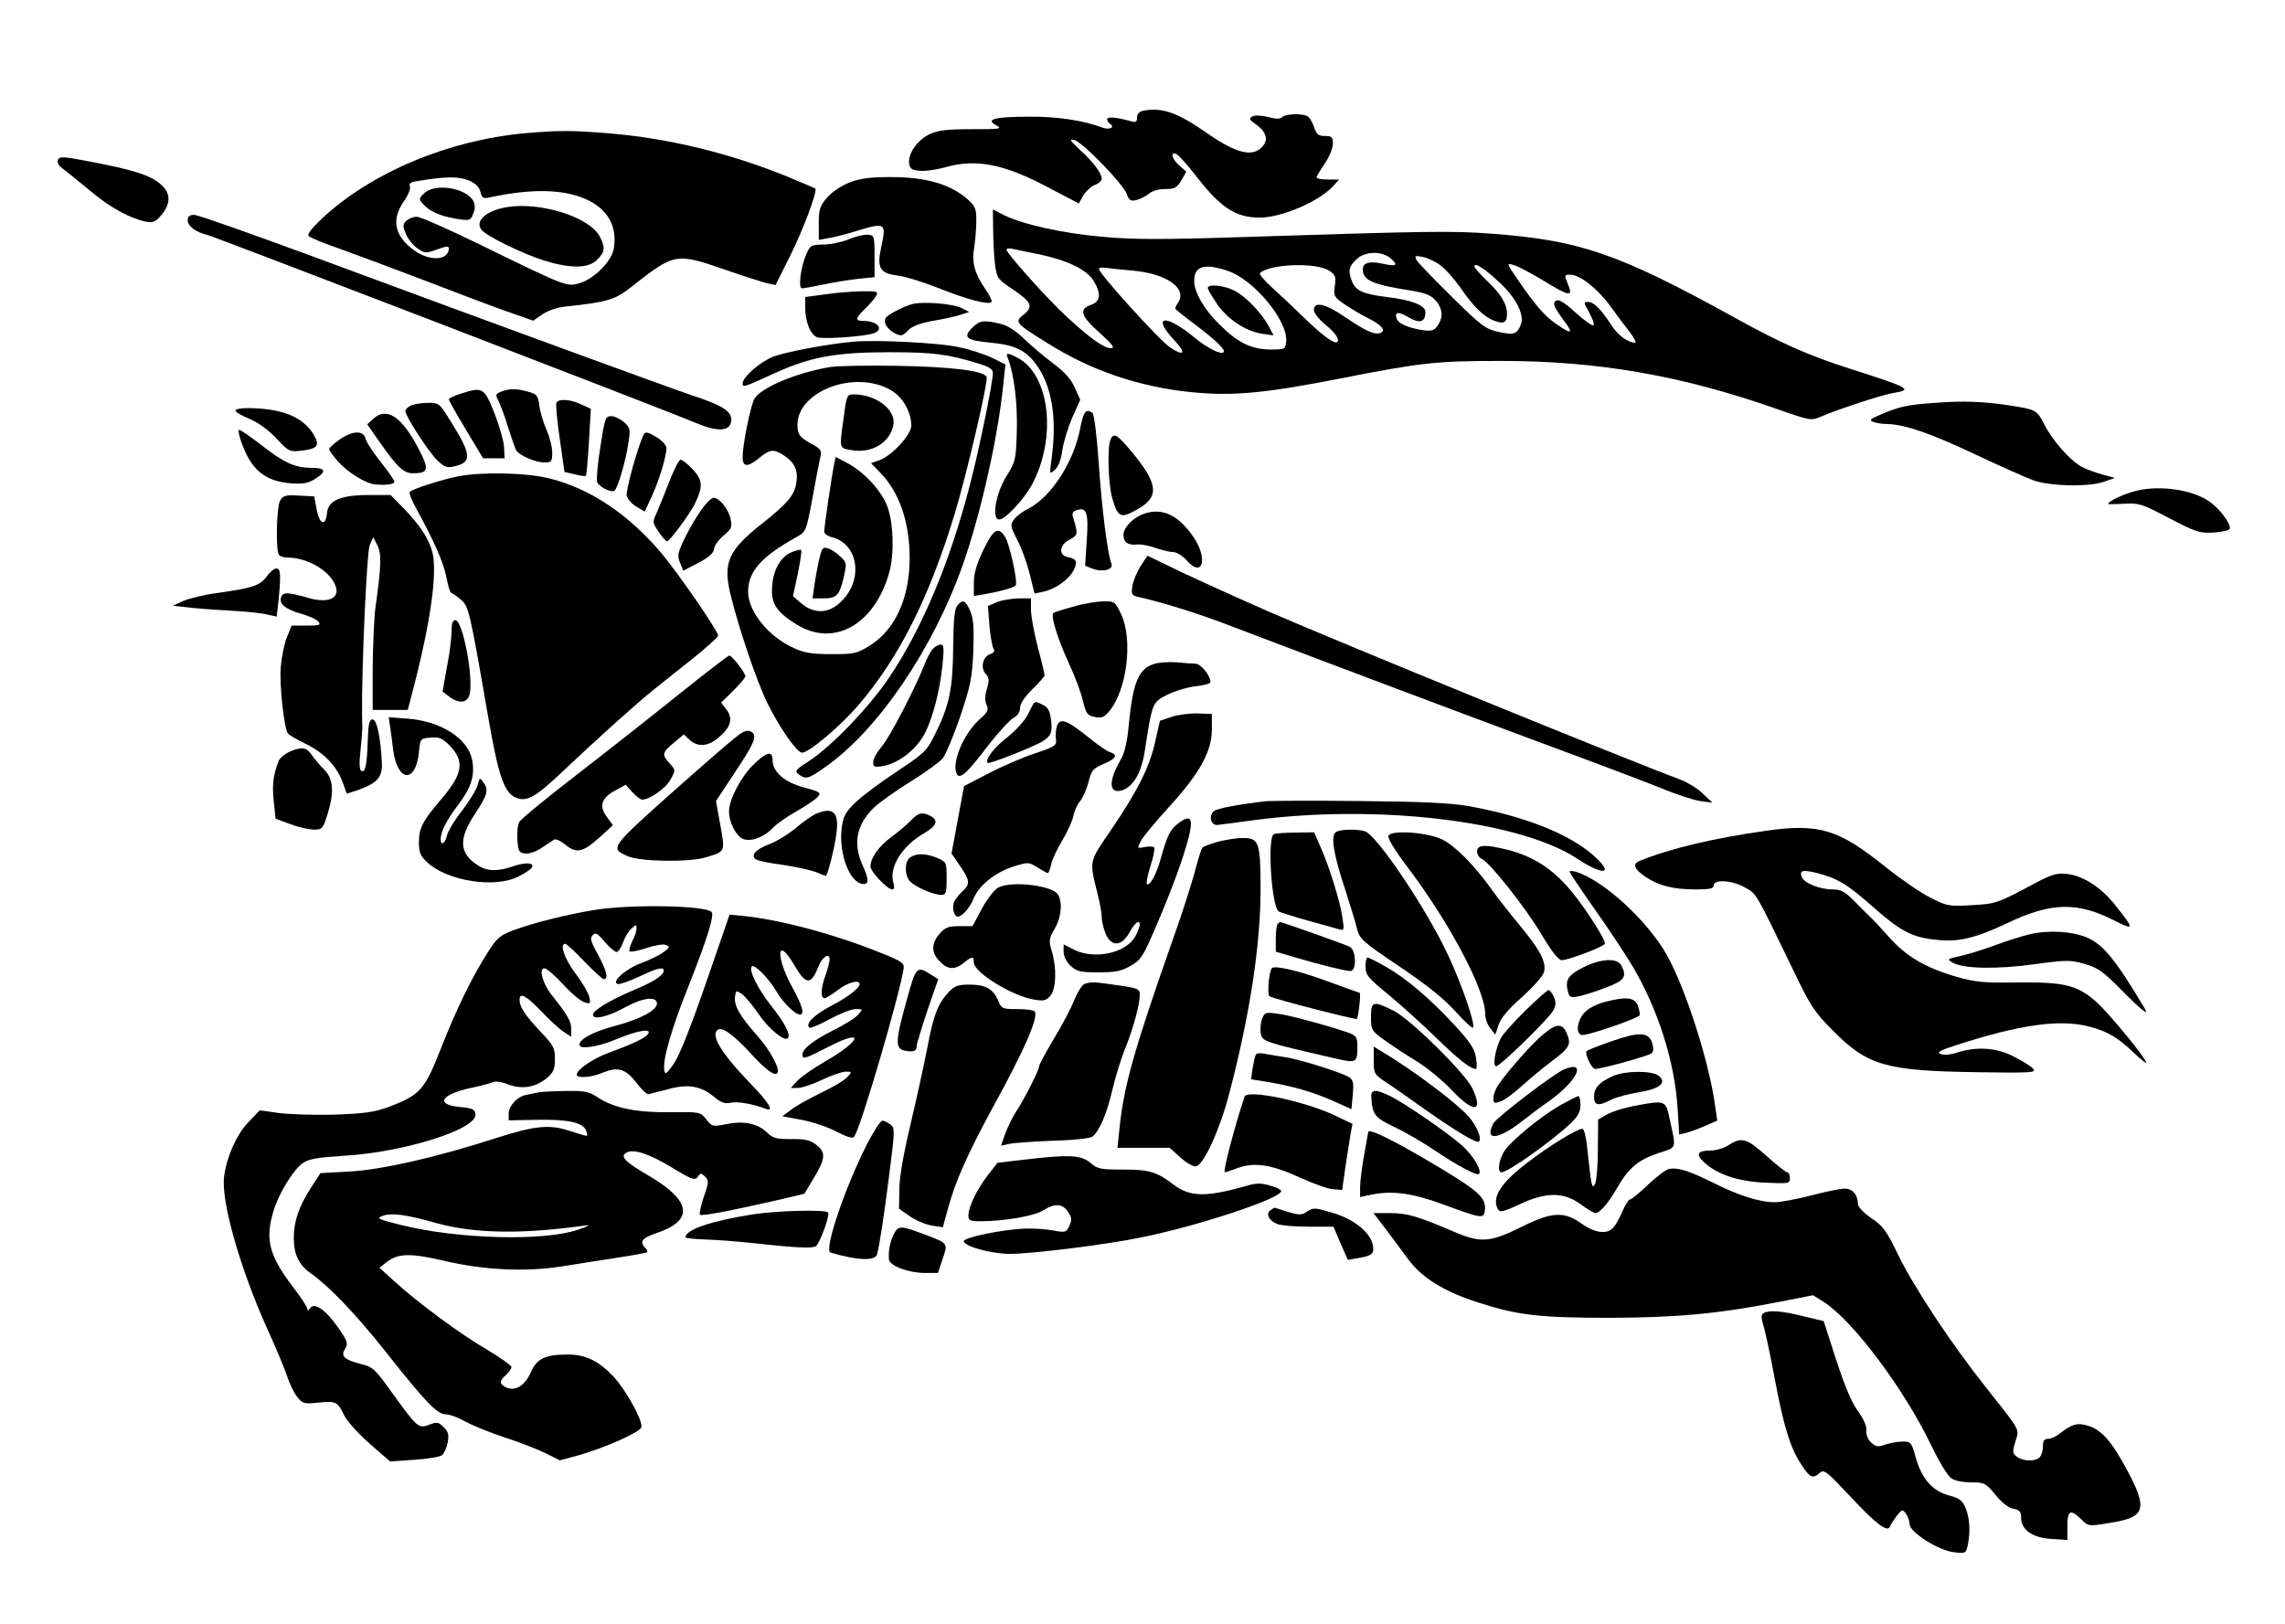<?xml version="1.0" standalone="no"?>
<!DOCTYPE svg PUBLIC "-//W3C//DTD SVG 20010904//EN"
 "http://www.w3.org/TR/2001/REC-SVG-20010904/DTD/svg10.dtd">
<svg version="1.0" xmlns="http://www.w3.org/2000/svg"
 width="840pt" height="597pt" viewBox="0 0 840 597"
 preserveAspectRatio="xMidYMid meet">
<g transform="translate(0,597) scale(0.1,-0.1)"
fill="#000000" stroke="none">
<path d="M4203 5563 c-15 -3 -23 -12 -23 -25 0 -16 -4 -19 -22 -14 -52 15 -88
18 -88 8 0 -6 5 -14 10 -17 21 -13 -1 -24 -28 -14 -69 26 -164 41 -270 40
-126 0 -162 -10 -119 -32 23 -13 14 -14 -91 -14 -95 0 -124 -4 -156 -19 -44
-22 -78 -70 -74 -106 3 -21 9 -25 40 -28 20 -2 60 4 89 12 115 34 219 14 384
-74 l111 -58 16 29 c10 16 29 34 43 39 14 5 25 15 25 22 0 21 -31 63 -80 107
-38 36 -41 41 -20 36 30 -8 177 -159 192 -198 9 -24 14 -28 37 -22 14 4 34 14
45 23 11 10 35 17 59 17 35 0 43 4 60 32 l18 32 -25 22 c-28 24 -35 52 -12 43
8 -3 42 -41 76 -85 88 -113 143 -149 231 -149 79 0 216 58 268 114 l24 26 -41
0 c-23 0 -42 3 -42 8 0 4 14 27 30 51 17 24 30 57 30 73 0 24 -4 28 -29 28
-25 0 -31 6 -41 34 -6 19 -18 37 -26 40 -25 10 -79 7 -91 -5 -7 -7 -22 -7 -52
1 -25 6 -48 7 -57 2 -14 -8 -12 -12 14 -30 39 -28 46 -58 20 -84 -36 -36 -95
-21 -200 52 -110 77 -166 96 -235 83z"/>
<path d="M1928 5480 c-281 -26 -563 -144 -745 -314 -38 -36 -55 -58 -48 -64 6
-6 57 -27 115 -47 58 -21 193 -71 300 -112 107 -41 243 -93 302 -114 l108 -38
35 24 c23 15 57 26 93 29 142 15 172 24 229 68 162 128 167 129 344 68 68 -24
139 -46 157 -51 l33 -7 53 106 c49 98 102 240 93 249 -3 2 -48 21 -101 43
-213 87 -440 142 -660 160 -141 11 -179 11 -308 0z m-203 -174 c23 -10 37 -24
41 -41 6 -23 11 -26 33 -21 153 33 268 31 352 -5 83 -36 120 -101 105 -185 -9
-46 -72 -109 -125 -125 -48 -14 -48 -14 -371 144 -113 55 -215 100 -228 100
-13 0 -30 -7 -39 -15 -13 -13 -13 -19 0 -50 8 -18 27 -42 43 -52 26 -18 30
-18 71 -3 33 12 43 13 43 4 0 -45 -71 -49 -128 -7 -72 52 -84 112 -38 179 16
22 26 47 23 55 -5 11 3 17 26 20 108 18 152 18 192 2z"/>
<path d="M1559 5259 c-20 -20 -20 -21 -2 -41 23 -26 65 -44 125 -53 45 -7 48
-6 58 20 7 18 7 32 0 46 -27 49 -142 67 -181 28z"/>
<path d="M1867 5209 c-79 -12 -124 -52 -96 -85 19 -23 154 -89 233 -113 95
-29 160 -28 191 4 29 28 31 45 10 85 -36 71 -215 128 -338 109z"/>
<path d="M213 5382 c-4 -9 3 -22 19 -33 13 -10 58 -46 99 -80 73 -62 145 -101
205 -114 27 -5 35 -1 58 25 35 43 34 81 -4 113 -38 33 -99 52 -249 81 -108 21
-123 22 -128 8z"/>
<path d="M3123 5299 c-29 -11 -65 -35 -82 -55 -27 -31 -31 -42 -31 -95 l0 -61
38 7 c20 3 66 15 101 26 107 32 110 31 90 -62 -16 -74 -4 -94 60 -102 28 -3
94 -24 148 -45 104 -42 190 -65 198 -52 3 4 -7 25 -22 46 -40 58 -51 98 -42
152 4 26 8 70 8 98 1 42 -3 54 -26 76 -64 60 -159 88 -293 87 -70 0 -109 -5
-147 -20z"/>
<path d="M3651 5123 c0 -43 4 -100 7 -128 7 -47 10 -52 61 -86 73 -49 81 -65
45 -95 -36 -28 -33 -31 89 -107 159 -100 336 -160 529 -179 149 -15 268 -4
548 51 300 59 353 64 590 64 355 0 664 -54 1013 -177 119 -42 125 -43 158 -29
62 27 226 81 268 88 74 12 65 18 -154 88 -157 50 -259 95 -435 193 -421 232
-563 281 -889 305 -146 11 -238 9 -926 -13 -276 -9 -392 -9 -497 1 -147 12
-299 46 -367 80 l-41 21 1 -77z m169 -88 c104 -22 175 -56 200 -97 29 -48 26
-77 -10 -89 -45 -16 -37 -41 33 -103 48 -44 57 -56 41 -56 -26 0 -78 37 -163
116 -69 63 -221 233 -221 246 0 5 10 6 23 3 12 -3 56 -12 97 -20z m1291 -14
c31 -25 23 -32 -26 -21 -49 11 -75 5 -75 -20 0 -41 35 -56 175 -78 55 -9 75
-17 93 -37 26 -30 28 -62 7 -92 -12 -18 -22 -21 -53 -17 -53 8 -90 23 -97 41
-10 27 5 29 44 6 41 -24 61 -17 61 20 0 24 -49 44 -142 55 -88 11 -115 24
-128 58 -15 38 -12 53 15 79 30 31 92 34 126 6z m186 -28 c18 -13 50 -50 72
-81 47 -69 86 -107 124 -121 35 -14 47 -7 47 25 0 36 -22 73 -74 122 -25 24
-46 48 -46 53 0 16 40 -10 93 -60 60 -56 92 -118 78 -154 -14 -36 -26 -40 -84
-27 -47 11 -63 23 -170 129 -65 64 -123 124 -129 134 -9 17 -7 18 24 12 18 -4
48 -18 65 -32z m-411 -18 c23 -15 26 -22 21 -56 -5 -37 -3 -41 36 -68 23 -15
60 -38 83 -49 52 -26 71 -47 49 -56 -22 -8 -53 6 -130 58 -72 50 -115 59 -115
26 0 -10 18 -33 39 -51 38 -30 57 -57 47 -66 -9 -10 -54 23 -121 88 -38 37
-92 88 -120 113 -27 24 -47 48 -43 52 35 34 207 40 254 9z m785 -35 c100 -61
113 -63 93 -15 -14 34 -14 35 9 35 35 0 100 -51 148 -117 23 -32 55 -75 71
-95 16 -21 24 -38 19 -38 -26 0 -63 27 -87 64 -39 60 -65 86 -86 86 -17 0 -17
-2 4 -39 12 -22 20 -43 16 -47 -4 -3 -33 17 -64 45 -54 49 -73 58 -81 35 -2
-6 13 -32 32 -57 41 -54 35 -59 -23 -19 -43 29 -79 71 -144 166 -40 58 -40 59
-15 52 14 -3 63 -29 108 -56z m-1506 35 c122 -11 199 -64 167 -116 -7 -10 -12
-21 -12 -23 0 -3 33 -29 73 -59 76 -57 114 -94 105 -102 -10 -10 -61 16 -107
54 -107 89 -160 81 -73 -11 44 -47 35 -60 -17 -25 -38 25 -261 271 -261 288 0
5 12 7 28 4 15 -2 58 -7 97 -10z m349 -1 c97 -33 223 -186 214 -261 -3 -27 -5
-28 -58 -28 -70 1 -118 24 -185 90 -58 56 -95 120 -95 163 0 54 38 65 124 36z"/>
<path d="M4440 4911 c0 -5 15 -30 33 -57 38 -57 108 -103 167 -111 l42 -6 -17
32 c-25 48 -84 110 -126 132 -39 20 -99 26 -99 10z"/>
<path d="M690 5160 c0 -21 30 -44 70 -53 26 -6 1685 -644 1798 -692 81 -34
126 -31 130 7 4 35 -30 57 -143 94 -80 27 -664 240 -1414 518 -217 80 -404
146 -417 146 -17 0 -24 -6 -24 -20z"/>
<path d="M3120 5090 c-25 -10 -67 -19 -93 -19 -46 -1 -49 -3 -64 -38 -20 -48
-29 -123 -15 -123 6 0 41 6 79 14 37 8 95 17 128 21 l60 6 0 77 c0 75 -1 77
-25 79 -14 1 -45 -6 -70 -17z"/>
<path d="M3028 4887 l-68 -9 0 -38 c0 -53 19 -100 44 -110 22 -8 178 3 209 15
38 15 13 45 -39 45 -32 0 -30 10 7 46 17 16 35 37 40 47 9 15 4 17 -58 16 -37
-1 -98 -6 -135 -12z"/>
<path d="M3350 4851 c-36 -11 -88 -39 -94 -50 -10 -16 5 -41 33 -56 24 -12 29
-11 49 10 15 16 43 26 89 35 38 6 83 16 102 22 l34 11 -27 14 c-32 17 -150 26
-186 14z"/>
<path d="M3573 4764 c-34 -35 -21 -45 69 -54 89 -8 129 -28 168 -81 57 -79 76
-196 56 -344 -8 -60 -8 -60 12 -42 13 12 23 38 27 70 4 29 20 82 36 120 l30
67 -20 45 c-13 30 -37 57 -77 87 -32 24 -81 65 -108 91 -33 32 -63 51 -90 57
-62 14 -75 12 -103 -16z"/>
<path d="M3140 4714 c-95 -8 -247 -37 -297 -55 -48 -19 -113 -75 -113 -99 0
-15 7 -13 109 34 136 63 229 81 431 81 162 0 216 -7 328 -42 38 -11 52 -21 52
-34 0 -36 -51 -284 -85 -414 -74 -284 -174 -523 -295 -704 -73 -109 -210 -252
-293 -307 -53 -34 -57 -39 -41 -51 26 -19 36 -17 95 25 195 135 399 435 509
747 65 185 128 464 148 658 l8 77 -50 25 c-28 13 -83 31 -123 39 -72 16 -301
27 -383 20z"/>
<path d="M3705 4653 c23 -58 36 -167 33 -268 -3 -105 -5 -112 -37 -164 -40
-62 -57 -161 -28 -161 22 0 89 71 120 127 93 172 67 406 -53 468 -37 19 -44
19 -35 -2z"/>
<path d="M3048 4620 c-124 -22 -247 -74 -274 -115 -14 -22 -44 -169 -44 -216
0 -36 18 -37 57 -6 43 36 57 38 97 11 40 -27 52 -57 42 -107 -9 -41 -34 -70
-122 -140 -126 -99 -147 -145 -119 -261 31 -127 96 -319 136 -401 43 -87 102
-173 125 -182 19 -7 139 92 210 175 150 175 260 395 354 704 46 153 123 485
117 502 -9 23 -133 38 -332 41 -110 2 -221 0 -247 -5z m228 -85 c43 -25 74
-80 74 -130 0 -33 -71 -110 -115 -126 l-33 -12 35 -36 c69 -71 107 -181 107
-311 0 -150 -53 -266 -149 -325 -45 -28 -56 -30 -139 -30 -71 0 -101 5 -137
22 -94 42 -168 134 -169 207 0 75 49 130 179 202 34 19 35 22 57 139 12 66 25
134 29 151 7 29 4 33 -37 55 -35 20 -44 30 -46 56 -13 130 207 218 344 138z"/>
<path d="M3102 4438 c-17 -119 -18 -115 28 -123 74 -13 141 27 154 91 12 56
-62 114 -146 114 -24 0 -26 -4 -36 -82z"/>
<path d="M3066 4262 c-8 -39 -36 -229 -36 -246 0 -8 12 -17 28 -21 91 -22 116
-141 47 -223 -49 -58 -108 -65 -162 -18 l-28 24 18 83 c9 45 15 85 12 87 -3 3
-20 -2 -39 -10 -40 -19 -66 -69 -68 -132 -3 -57 20 -89 92 -133 138 -84 288 3
340 196 17 64 15 172 -6 233 -19 59 -87 134 -152 167 l-40 21 -6 -28z"/>
<path d="M3010 3908 c-6 -29 -14 -72 -17 -95 l-6 -43 40 0 c49 0 59 11 75 79
11 50 11 53 -13 75 -13 13 -34 27 -46 30 -19 6 -22 1 -33 -46z"/>
<path d="M1698 4524 c-27 -8 -48 -18 -48 -22 0 -4 28 -55 63 -112 l63 -105 39
0 40 0 -2 40 c-1 23 -17 79 -35 125 -38 95 -43 98 -120 74z"/>
<path d="M1842 4530 c-21 -9 -22 -11 -8 -37 7 -16 24 -59 35 -98 12 -38 25
-75 29 -81 12 -19 70 -44 102 -44 28 0 30 2 30 38 0 20 -10 57 -21 82 -11 24
-23 64 -26 87 -5 39 -9 44 -42 53 -43 12 -68 12 -99 0z"/>
<path d="M2045 4488 c-2 -7 3 -67 13 -133 l17 -120 38 -9 c20 -5 39 -8 41 -5
2 2 7 58 11 125 l7 121 -35 16 c-41 20 -86 22 -92 5z"/>
<path d="M7115 4489 c-102 -7 -130 -13 -199 -42 -40 -17 -46 -22 -30 -28 10
-4 34 -8 53 -8 65 -2 158 -34 321 -111 91 -43 188 -86 215 -96 63 -22 204 -25
260 -5 l40 14 -45 12 c-25 7 -59 19 -76 28 -42 22 -108 96 -138 155 -28 55
-31 56 -126 71 -96 15 -174 18 -275 10z"/>
<path d="M1513 4480 c-13 -5 -23 -15 -23 -21 0 -19 86 -151 118 -182 25 -24
36 -28 60 -22 68 14 66 43 -10 164 -42 68 -44 70 -83 70 -22 0 -50 -4 -62 -9z"/>
<path d="M866 4462 c-3 -5 19 -19 49 -31 34 -14 71 -41 101 -73 45 -48 49 -50
91 -45 61 7 70 18 46 59 -25 43 -72 74 -134 87 -59 13 -146 14 -153 3z"/>
<path d="M3971 4395 c-25 -127 -107 -252 -192 -296 -21 -10 -44 -28 -52 -40
-14 -19 -12 -26 12 -73 16 -29 36 -85 46 -125 l18 -73 30 6 c45 9 95 44 113
78 17 32 12 44 -21 50 -34 6 -31 44 5 63 33 17 34 21 15 82 -5 16 -2 23 15 28
35 11 42 -11 35 -113 l-6 -92 28 -11 c36 -14 77 -3 69 18 -15 37 -36 209 -47
372 -7 101 -17 179 -23 183 -24 17 -33 5 -45 -57z"/>
<path d="M1372 4430 l-22 -20 51 -73 c62 -87 83 -107 118 -107 56 0 59 14 22
86 -63 122 -119 160 -169 114z"/>
<path d="M2207 4327 c-10 -62 -15 -120 -12 -129 8 -19 55 -42 65 -31 12 13 39
104 49 168 9 57 9 61 -15 83 -14 12 -35 22 -47 22 -21 0 -24 -8 -40 -113z"/>
<path d="M886 4348 c36 -105 87 -147 183 -155 45 -3 63 0 89 16 44 28 40 41
-13 41 -61 0 -102 19 -186 85 -39 30 -75 55 -80 55 -4 0 -1 -19 7 -42z"/>
<path d="M1247 4353 c-20 -14 -37 -30 -37 -34 0 -5 14 -24 31 -44 37 -42 103
-83 139 -86 42 -4 70 1 70 10 0 5 -23 38 -50 72 -28 35 -53 73 -56 86 -8 32
-49 30 -97 -4z"/>
<path d="M2367 4373 c-19 -33 -68 -208 -63 -226 3 -12 19 -30 36 -40 l30 -18
26 56 c27 59 54 147 54 178 0 9 -15 26 -32 37 -36 22 -45 24 -51 13z"/>
<path d="M4082 4353 c-12 -30 -8 -165 7 -215 20 -71 31 -76 93 -40 81 45 76
93 -21 210 -55 66 -67 73 -79 45z"/>
<path d="M2460 4198 c-18 -46 -39 -98 -47 -116 -15 -30 -14 -34 8 -67 13 -19
27 -35 31 -35 10 0 81 97 101 135 32 65 31 89 -6 129 -19 20 -39 36 -45 36 -6
0 -25 -37 -42 -82z"/>
<path d="M1685 4219 c-61 -12 -173 -48 -179 -58 -3 -4 8 -32 25 -62 65 -119
99 -196 110 -251 6 -32 14 -58 18 -58 3 0 18 -10 33 -23 31 -24 34 -37 103
-435 37 -213 58 -275 100 -294 41 -18 73 0 178 100 126 119 265 244 332 298
28 22 92 73 143 114 50 40 92 78 92 83 0 17 -147 230 -210 305 -120 141 -258
234 -406 272 -84 22 -246 26 -339 9z"/>
<path d="M7859 4167 c-45 -10 -109 -39 -109 -50 0 -1 26 -1 58 1 55 3 66 0
166 -53 98 -51 112 -56 163 -53 31 2 58 8 60 14 6 17 -39 76 -76 101 -62 42
-175 59 -262 40z"/>
<path d="M1029 4128 c-12 -23 -16 -178 -4 -197 3 -6 18 -11 33 -11 77 0 164
-55 178 -112 9 -39 -32 -55 -96 -38 -80 23 -99 24 -106 6 -10 -25 13 -45 71
-62 30 -8 59 -21 65 -29 11 -13 4 -15 -43 -15 l-55 0 -17 -42 c-10 -24 -20
-74 -23 -112 -5 -65 12 -221 26 -242 4 -6 32 -22 62 -37 69 -33 115 -80 138
-139 l17 -46 40 13 c70 25 90 46 89 96 -4 91 -18 164 -34 164 -12 0 -16 -16
-18 -75 -3 -92 -9 -123 -24 -114 -7 5 -8 28 -3 73 4 36 7 75 7 86 0 11 -1 31
-1 45 -2 164 17 600 28 625 l13 30 15 -29 c16 -31 15 -76 -7 -231 -5 -38 -9
-139 -10 -222 l0 -153 65 0 64 0 10 38 c66 247 96 432 84 524 -8 53 -40 107
-106 176 l-51 52 -81 0 c-103 0 -149 -20 -153 -67 -5 -50 -28 -41 -38 15 l-9
47 -57 3 c-50 3 -58 0 -69 -20z"/>
<path d="M2580 4098 c-17 -23 -45 -70 -62 -105 -27 -56 -29 -66 -18 -92 l12
-29 56 29 c39 21 56 36 57 51 1 12 17 34 35 49 29 24 32 32 26 60 -7 36 -41
79 -63 79 -7 0 -27 -19 -43 -42z"/>
<path d="M4200 4079 c-38 -15 -70 -50 -70 -75 0 -28 16 -39 50 -36 14 2 45 -4
69 -13 24 -8 53 -15 65 -15 12 0 34 -14 49 -31 58 -66 79 7 24 87 -57 83 -118
110 -187 83z"/>
<path d="M3615 3948 c-25 -52 -35 -86 -35 -121 l0 -48 38 6 c61 11 111 25 116
33 8 13 -23 154 -39 178 -26 40 -43 29 -80 -48z"/>
<path d="M4194 3890 c-14 -21 -27 -53 -31 -73 -5 -33 -3 -36 23 -42 89 -20
225 -62 353 -112 389 -148 809 -306 1126 -424 193 -71 393 -147 445 -168 52
-22 115 -42 140 -46 l45 -6 -36 34 c-19 19 -58 42 -85 52 -189 70 -1243 500
-1516 619 -107 47 -250 112 -318 144 l-122 59 -24 -37z"/>
<path d="M980 3850 c-24 -33 -52 -42 -180 -60 -47 -6 -104 -20 -125 -29 l-40
-18 55 -6 c30 -4 100 -9 155 -12 55 -3 116 -9 136 -14 l36 -8 7 60 c9 93 8
117 -8 117 -8 0 -24 -13 -36 -30z"/>
<path d="M3664 3756 l-32 -14 5 -69 c3 -37 10 -76 14 -85 7 -12 4 -18 -11 -23
-27 -9 -37 -51 -16 -73 13 -15 13 -24 4 -55 -8 -25 -8 -44 -1 -59 8 -18 4 -26
-24 -51 -59 -52 -104 -156 -87 -200 10 -26 38 -2 114 99 38 49 81 96 95 104
16 9 25 22 25 38 0 15 16 39 45 68 25 24 45 47 45 52 0 4 -11 51 -25 103 -13
51 -25 113 -25 137 l0 42 -47 0 c-27 -1 -62 -7 -79 -14z"/>
<path d="M3519 3743 c-10 -12 -14 -53 -15 -152 -1 -152 -14 -216 -67 -321 -30
-61 -38 -69 -141 -137 -60 -40 -129 -91 -152 -114 -37 -36 -44 -50 -50 -95
-11 -95 31 -204 81 -204 20 0 19 19 -5 71 -35 79 -21 148 43 210 20 19 79 61
132 94 54 33 107 72 120 86 12 15 41 85 65 155 38 113 44 143 48 239 3 85 1
119 -11 148 -18 41 -28 45 -48 20z"/>
<path d="M3947 3740 c-38 -10 -71 -21 -75 -24 -10 -11 16 -95 58 -186 22 -47
45 -109 51 -137 11 -46 16 -53 43 -59 24 -5 34 -2 52 19 67 78 90 266 45 360
-22 45 -24 47 -64 46 -23 0 -73 -8 -110 -19z"/>
<path d="M1660 3649 c0 -23 -7 -82 -17 -131 l-16 -91 24 -18 c36 -27 67 -24
75 7 16 62 -25 274 -52 274 -10 0 -14 -13 -14 -41z"/>
<path d="M3428 3583 c-8 -10 -21 -34 -28 -53 -34 -87 -130 -273 -159 -305 -17
-20 -31 -45 -31 -56 0 -19 4 -21 38 -15 52 10 111 53 144 106 32 52 63 164 73
268 6 59 5 72 -7 72 -8 0 -22 -8 -30 -17z"/>
<path d="M2504 3424 c-93 -75 -263 -209 -377 -297 -114 -88 -213 -169 -218
-179 -6 -10 -9 -40 -7 -66 3 -42 6 -47 28 -50 15 -2 41 7 60 20 19 13 40 27
47 31 6 4 25 -5 42 -19 40 -33 64 -28 127 29 l47 43 -23 32 c-29 39 -19 69 34
97 l36 20 25 -28 c14 -15 30 -27 36 -27 27 0 87 42 104 74 19 35 19 35 -3 59
-30 32 -28 41 15 76 l37 31 21 -20 c29 -27 68 -25 105 7 46 38 56 70 31 104
l-20 26 45 44 c24 24 44 47 44 53 0 12 -49 76 -59 76 -4 0 -83 -61 -177 -136z"/>
<path d="M4243 3529 c-57 -17 -78 -67 -93 -220 -6 -67 -16 -108 -30 -132 -47
-80 -44 -129 7 -112 41 15 70 66 82 148 27 174 27 175 83 203 28 14 75 28 104
31 30 3 54 10 54 15 0 24 -36 68 -55 68 -11 0 -42 2 -70 5 -27 2 -65 0 -82 -6z"/>
<path d="M3781 3348 c-12 -26 -43 -60 -76 -87 -51 -39 -85 -84 -74 -96 6 -5
174 61 204 81 30 20 35 33 28 82 -4 30 -12 43 -30 51 -32 15 -28 17 -52 -31z"/>
<path d="M4309 3335 l-45 -15 -17 -75 c-20 -93 -63 -179 -161 -324 -85 -124
-82 -112 -50 -242 8 -31 14 -67 14 -80 0 -12 5 -37 12 -55 20 -57 61 -57 92 1
19 34 36 46 36 25 0 -6 -7 -24 -15 -40 -33 -64 -151 -90 -228 -51 l-37 19 0
-27 c0 -17 10 -37 26 -52 23 -21 35 -24 102 -24 63 0 85 5 118 24 39 22 46 33
98 155 64 149 113 289 122 347 8 46 -7 52 -48 19 -27 -21 -38 -44 -62 -130
-15 -55 -40 -100 -50 -90 -3 3 3 33 13 65 11 33 17 64 14 69 -3 4 -18 5 -34 2
-29 -6 -29 -5 -15 22 8 16 56 73 106 128 110 121 155 201 155 283 l0 56 -50 2
c-27 1 -71 -4 -96 -12z"/>
<path d="M1434 3299 c3 -19 8 -56 11 -84 15 -120 83 -128 95 -11 5 51 5 51 43
54 30 3 43 -2 67 -26 59 -59 53 -105 -26 -198 -71 -83 -84 -108 -84 -162 0
-36 6 -49 30 -72 75 -70 251 -97 337 -52 23 12 44 26 48 32 11 18 -21 21 -66
6 -59 -21 -98 -20 -133 3 -68 45 -71 95 -11 187 48 73 53 90 31 119 -12 17
-13 16 -20 -11 -4 -16 -30 -58 -57 -94 -28 -35 -53 -77 -56 -92 -6 -29 -23
-39 -23 -14 0 28 21 70 65 128 48 63 61 107 51 163 -15 80 -115 144 -239 153
l-68 5 5 -34z"/>
<path d="M3884 3296 c-3 -13 -4 -34 -2 -46 3 -21 -6 -26 -78 -50 -45 -15 -122
-48 -171 -74 l-89 -46 -23 -124 -23 -124 31 -45 c37 -54 38 -67 10 -93 -11
-10 -25 -27 -30 -37 -11 -20 -3 -57 12 -57 16 0 45 33 59 68 18 46 79 95 145
116 55 17 56 17 89 -3 18 -12 36 -21 38 -21 3 0 8 14 12 31 3 17 22 57 41 89
19 32 38 73 41 91 4 19 15 43 25 54 9 11 23 42 30 68 11 44 16 51 55 68 48 20
55 34 24 44 -11 3 -43 26 -72 49 -89 72 -114 80 -124 42z"/>
<path d="M2704 3259 c-22 -17 -111 -94 -199 -172 -266 -237 -265 -235 -197
-265 45 -20 225 -23 287 -4 72 22 71 19 53 119 l-16 88 63 95 c80 120 91 146
66 160 -15 7 -27 3 -57 -21z"/>
<path d="M1064 3206 c-17 -8 -34 -22 -39 -32 -20 -52 -25 -85 -19 -146 l7 -68
54 -20 c29 -11 69 -20 87 -20 30 0 33 3 49 53 26 82 23 133 -10 166 -16 16
-36 40 -46 54 -20 30 -37 33 -83 13z"/>
<path d="M2770 3159 c-46 -45 -90 -128 -90 -172 0 -44 29 -96 56 -103 31 -8
75 10 106 43 12 13 50 40 84 59 33 19 68 42 78 52 16 18 14 20 -49 37 -71 19
-115 57 -115 101 0 35 -22 30 -70 -17z"/>
<path d="M4650 3024 c-106 -13 -175 -26 -187 -36 -21 -17 -12 -53 12 -51 11 1
70 9 130 17 454 61 981 -1 1193 -141 102 -67 139 -56 55 16 -91 78 -255 142
-458 178 -67 11 -170 16 -400 18 -170 2 -326 1 -345 -1z"/>
<path d="M3002 2979 c-13 -5 -47 -28 -75 -52 -29 -24 -74 -52 -100 -61 -50
-19 -70 -42 -47 -56 8 -5 52 -14 99 -20 47 -7 101 -19 120 -26 18 -8 35 -14
37 -14 6 0 33 105 39 158 10 75 -12 96 -73 71z"/>
<path d="M3349 2954 c-13 -14 -46 -42 -72 -61 -47 -35 -77 -77 -77 -109 0 -18
62 -84 80 -84 7 0 9 8 5 21 -19 58 29 137 111 185 48 28 55 47 25 64 -30 16
-45 12 -72 -16z"/>
<path d="M6488 2915 c-191 -27 -350 -65 -460 -110 -28 -11 -21 -30 20 -58 49
-33 102 -47 185 -47 53 0 67 3 67 15 0 23 68 19 115 -8 43 -24 37 -14 171
-291 70 -146 82 -165 153 -236 127 -128 194 -147 528 -152 202 -3 220 -2 207
13 -8 9 -40 29 -72 45 -64 33 -136 37 -208 14 -24 -8 -49 -10 -60 -5 -15 6 -3
13 56 32 234 76 382 97 489 69 69 -18 104 -38 169 -100 23 -22 42 -37 42 -33
0 15 -134 178 -181 221 -71 64 -119 76 -294 74 -120 -2 -152 1 -220 20 -115
33 -187 75 -250 146 -30 34 -62 68 -71 76 -8 8 -35 34 -58 58 -34 34 -48 42
-79 42 -46 0 -105 23 -113 45 -10 25 2 28 53 16 78 -20 113 -41 208 -125 102
-90 144 -112 231 -121 82 -10 147 6 263 61 161 77 257 79 393 10 75 -38 76
-34 4 56 -52 66 -119 109 -179 115 -35 4 -54 -2 -112 -32 -141 -76 -147 -78
-237 -83 -84 -5 -91 -3 -150 27 -35 17 -108 67 -163 111 -177 142 -247 164
-447 135z"/>
<path d="M4911 2911 c-20 -13 -9 -82 34 -211 18 -58 39 -123 44 -146 10 -37
21 -47 155 -137 101 -68 162 -117 205 -164 33 -37 63 -65 66 -61 10 10 -41
158 -90 263 -80 173 -265 447 -308 459 -33 9 -90 7 -106 -3z"/>
<path d="M4683 2903 c-25 -10 -9 -267 18 -284 7 -4 55 -19 108 -34 53 -14 104
-29 115 -32 17 -5 18 -1 11 43 -8 59 -49 190 -81 261 l-23 53 -68 -1 c-37 0
-74 -3 -80 -6z"/>
<path d="M5104 2897 c-3 -9 23 -53 71 -116 156 -207 285 -451 285 -540 0 -16
8 -39 19 -52 l18 -23 12 36 c8 25 37 59 87 103 41 37 77 78 80 91 9 37 -13 80
-91 174 -39 47 -88 110 -109 140 -57 79 -125 148 -171 172 -53 28 -192 38
-201 15z"/>
<path d="M4476 2875 c-27 -8 -52 -17 -56 -22 -4 -4 -17 -46 -29 -93 -13 -46
-47 -154 -78 -240 -145 -412 -182 -544 -198 -702 l-7 -68 96 0 96 0 40 -36
c22 -20 47 -34 57 -32 28 5 89 139 122 268 76 289 115 547 115 750 0 175 -6
190 -67 189 -23 0 -64 -7 -91 -14z"/>
<path d="M5430 2840 c0 -11 7 -23 16 -27 28 -10 167 -186 223 -282 36 -60 60
-91 72 -91 26 0 159 51 159 61 0 21 -90 157 -141 213 -64 69 -127 108 -214
131 -84 21 -115 20 -115 -5z"/>
<path d="M3348 2819 c-24 -13 -24 -71 0 -92 23 -21 85 -47 112 -47 18 0 20 6
20 61 0 59 -1 60 -35 75 -40 16 -73 18 -97 3z"/>
<path d="M5770 2765 c0 -3 43 -68 96 -143 53 -75 114 -168 137 -207 94 -160
153 -349 164 -518 l6 -98 26 6 c14 4 46 15 70 26 l44 19 -7 48 c-21 163 -109
437 -178 560 -72 128 -234 276 -335 307 -13 3 -23 4 -23 0z"/>
<path d="M3670 2707 c-14 -7 -41 -42 -60 -77 l-35 -65 -49 0 c-40 0 -52 -5
-72 -28 -31 -36 -31 -71 1 -102 29 -30 54 -32 88 -5 31 25 37 25 37 1 0 -36
141 -123 221 -136 37 -6 45 -4 61 15 21 26 23 103 4 165 -11 36 -10 44 11 80
24 42 30 94 13 125 -18 34 -169 53 -220 27z"/>
<path d="M2189 2625 c-101 -16 -229 -48 -304 -76 -47 -18 -59 -28 -93 -82 -58
-92 -113 -204 -172 -354 -59 -150 -76 -169 -189 -212 -55 -20 -89 -25 -201
-29 -74 -2 -166 1 -205 6 l-70 10 -41 -43 c-44 -45 -80 -126 -90 -199 -13 -89
59 -342 161 -567 31 -68 63 -145 71 -170 8 -25 24 -59 36 -74 20 -26 25 -27
77 -22 66 7 72 4 96 -46 10 -21 51 -67 93 -104 l76 -66 89 6 c49 3 95 11 102
17 8 7 17 28 21 47 5 28 2 39 -15 56 -19 19 -24 20 -53 9 -40 -15 -43 -12
-137 118 -62 86 -69 94 -114 105 -62 16 -76 29 -58 57 11 18 9 27 -26 77 -45
65 -88 95 -103 71 -6 -9 -10 -10 -10 -3 0 7 -23 43 -52 80 -89 117 -104 176
-73 279 18 63 72 152 107 177 22 16 51 21 155 28 220 13 489 98 481 153 -3 18
-12 22 -57 26 -94 9 -70 47 44 71 33 7 67 16 76 20 10 5 33 2 57 -8 51 -19
100 -11 142 23 25 22 30 33 30 71 0 40 -5 50 -54 101 -56 60 -76 90 -76 116 0
29 24 16 80 -42 30 -32 68 -67 83 -76 l27 -18 0 29 c0 28 -14 52 -72 125 -33
41 -48 98 -27 98 8 0 39 -26 69 -59 30 -33 66 -63 79 -66 22 -7 23 -5 17 21
-4 15 -27 55 -52 87 -39 53 -58 107 -36 107 5 0 36 -29 70 -65 35 -36 67 -65
72 -65 18 0 10 32 -22 91 -27 48 -30 61 -19 71 10 11 19 6 44 -25 18 -20 37
-37 44 -37 6 0 16 15 23 34 6 18 20 42 30 51 19 17 20 17 20 1 0 -9 -7 -31
-16 -47 -8 -17 -13 -34 -9 -37 3 -3 30 2 60 12 29 10 62 16 72 12 16 -7 16 -9
-7 -26 -14 -11 -51 -29 -83 -41 -59 -22 -113 -71 -85 -77 8 -1 43 11 79 28 65
31 89 36 89 22 0 -18 -37 -42 -117 -75 -84 -36 -143 -72 -143 -88 0 -20 56 -7
117 27 65 36 118 43 118 14 0 -24 -61 -57 -151 -81 -81 -21 -134 -49 -134 -70
0 -19 70 -8 138 21 76 32 133 41 113 17 -12 -15 -55 -35 -144 -68 -56 -20
-117 -62 -117 -80 0 -14 54 -11 95 7 57 23 84 15 124 -36 19 -25 39 -44 45
-43 6 2 39 10 74 19 73 20 121 11 170 -31 23 -19 37 -24 59 -19 26 5 83 -5
129 -23 31 -12 11 23 -55 91 -112 116 -151 182 -121 201 16 10 59 -22 119 -87
52 -58 88 -85 98 -74 13 13 -24 83 -74 139 -65 74 -85 110 -81 143 3 23 4 24
26 9 12 -9 40 -43 62 -75 36 -53 94 -100 106 -87 12 12 -12 58 -61 119 -50 64
-84 132 -71 145 9 10 64 -46 91 -93 24 -41 68 -84 86 -84 18 0 8 35 -31 105
-41 74 -56 151 -25 125 8 -6 25 -31 39 -55 40 -67 58 -66 85 2 14 36 41 52 41
25 -1 -9 -7 -35 -15 -57 -18 -48 -19 -85 -4 -85 6 0 28 14 49 30 36 28 80 40
80 22 0 -15 -44 -49 -108 -82 -60 -32 -92 -64 -77 -78 3 -4 37 10 75 31 37 20
80 37 95 37 28 0 28 0 9 -21 -10 -12 -50 -37 -89 -56 -75 -38 -115 -69 -115
-90 0 -19 7 -17 97 29 134 69 121 23 -16 -56 -42 -24 -87 -56 -100 -70 l-24
-26 25 0 c15 0 55 13 90 30 34 16 74 30 87 30 24 0 24 0 5 -21 -10 -11 -52
-36 -94 -56 -41 -20 -91 -47 -109 -61 l-35 -26 70 -13 c38 -7 96 -26 128 -43
46 -23 61 -27 67 -18 27 44 165 516 181 617 3 20 -7 27 -82 57 -171 69 -371
123 -512 137 l-46 4 -88 -255 c-58 -168 -99 -269 -119 -296 -26 -36 -30 -38
-33 -20 -6 40 28 157 93 318 65 165 92 252 81 263 -24 24 -291 29 -427 8z"/>
<path d="M4697 2573 c-4 -3 -7 -28 -7 -54 l0 -48 68 -20 c98 -29 188 -51 206
-51 24 0 22 76 -2 89 -15 8 -249 91 -256 91 -2 0 -6 -3 -9 -7z"/>
<path d="M7465 2536 c-33 -8 -91 -26 -130 -41 -38 -14 -95 -32 -125 -39 -54
-12 -54 -13 -30 -26 41 -22 161 -24 299 -5 119 16 131 16 185 1 48 -14 68 -28
135 -96 73 -74 103 -98 85 -67 -107 179 -152 235 -214 261 -54 22 -138 27
-205 12z"/>
<path d="M5020 2416 c0 -31 9 -41 83 -102 45 -37 125 -109 177 -160 86 -83
126 -114 146 -114 3 0 4 19 0 41 -5 33 -21 57 -77 118 -91 99 -179 174 -255
217 -33 19 -64 34 -67 34 -4 0 -7 -15 -7 -34z"/>
<path d="M5819 2413 c-55 -29 -66 -45 -55 -89 5 -20 10 -23 39 -17 17 3 62 17
100 32 70 26 79 40 57 82 -16 28 -75 25 -141 -8z"/>
<path d="M4675 2410 c-11 -17 -17 -98 -8 -103 16 -10 316 -87 321 -83 6 7 16
96 10 96 -2 0 -51 18 -109 39 -109 41 -206 64 -214 51z"/>
<path d="M3333 2292 c-42 -150 -43 -178 -6 -185 32 -6 43 -1 43 18 0 7 18 66
39 129 l40 116 -22 14 c-58 37 -59 35 -94 -92z"/>
<path d="M3988 2353 c-9 -2 -26 -29 -39 -60 -12 -31 -46 -95 -76 -144 -29 -49
-53 -93 -53 -99 0 -14 -56 -124 -86 -169 -13 -20 -30 -56 -39 -80 l-15 -43 28
6 c15 4 87 9 161 12 81 2 140 9 148 16 25 21 51 81 72 170 11 48 32 115 46
150 30 73 55 165 55 200 0 22 -5 25 -83 36 -86 12 -91 13 -119 5z"/>
<path d="M3488 2323 c-41 -44 -56 -84 -79 -205 -12 -62 -40 -189 -62 -283 -26
-109 -41 -195 -41 -239 l-1 -70 40 -28 c22 -15 58 -30 81 -34 l40 -6 19 69
c27 100 72 201 166 374 115 209 167 328 153 350 -3 5 -31 9 -63 9 -56 0 -59 1
-71 30 -18 44 -47 60 -105 60 -43 0 -55 -4 -77 -27z"/>
<path d="M5608 2255 c-42 -41 -83 -87 -91 -102 -20 -40 -31 -103 -17 -103 15
0 193 174 210 205 10 19 11 30 2 50 -6 14 -15 25 -19 25 -5 0 -43 -34 -85 -75z"/>
<path d="M5895 2285 c-29 -8 -59 -24 -72 -40 -25 -28 -31 -73 -10 -80 15 -6
211 61 215 73 1 5 -2 21 -7 35 -12 31 -44 34 -126 12z"/>
<path d="M5040 2231 c0 -47 2 -51 48 -84 26 -19 79 -54 117 -77 39 -24 97 -71
130 -106 81 -87 120 -85 78 4 -26 56 -229 256 -290 286 -76 38 -83 35 -83 -23z"/>
<path d="M4639 2223 c-5 -15 -7 -39 -4 -54 6 -28 15 -31 267 -89 86 -20 88
-19 88 46 0 28 -5 36 -27 45 -60 22 -221 67 -266 72 -45 6 -48 5 -58 -20z"/>
<path d="M5674 2168 c-40 -32 -135 -140 -166 -187 -10 -14 -18 -36 -18 -48 0
-20 3 -21 27 -12 15 5 50 31 78 57 29 26 77 66 109 90 66 49 73 62 56 102 -16
39 -38 38 -86 -2z"/>
<path d="M5922 2141 c-46 -16 -86 -32 -89 -35 -9 -8 18 -66 31 -66 27 1 198
48 208 58 7 7 7 20 1 39 -13 39 -49 40 -151 4z"/>
<path d="M5050 2072 c0 -49 1 -52 48 -83 26 -17 90 -62 142 -99 112 -79 189
-125 197 -117 11 12 -8 57 -38 92 -44 49 -198 166 -311 234 l-38 23 0 -50z"/>
<path d="M4617 2093 c-3 -4 -8 -27 -12 -49 l-6 -42 68 -11 c92 -16 166 -38
239 -71 l62 -28 5 52 c4 40 2 54 -11 64 -21 16 -184 68 -242 76 -25 4 -57 9
-72 12 -14 3 -28 2 -31 -3z"/>
<path d="M5751 2039 c-36 -14 -249 -177 -261 -199 -34 -64 14 -62 99 3 29 23
77 59 106 79 103 73 140 151 56 117z"/>
<path d="M5930 2014 c-50 -22 -70 -43 -70 -76 0 -33 16 -36 63 -11 18 9 63 21
101 27 79 13 106 36 72 62 -26 18 -121 18 -166 -2z"/>
<path d="M1975 1953 c-11 -2 -30 -6 -43 -9 -32 -7 -62 -40 -62 -69 l0 -24 108
2 c111 2 165 -10 177 -40 3 -9 4 -17 3 -19 -2 -1 -30 7 -63 18 -75 25 -128 20
-274 -27 -213 -69 -419 -116 -535 -122 l-108 -6 -35 -54 c-45 -70 -63 -124
-63 -185 0 -60 19 -99 62 -129 68 -48 165 -149 276 -289 148 -187 189 -230
222 -230 14 0 45 -12 70 -26 25 -14 91 -41 146 -59 56 -18 124 -45 152 -59
l50 -25 70 19 c96 27 226 85 230 103 5 24 -56 135 -101 184 -55 59 -103 83
-170 83 -83 0 -114 -15 -136 -66 -22 -50 -59 -71 -92 -54 -24 13 -24 22 1 45
11 10 20 23 20 29 0 6 -40 34 -88 63 -99 57 -259 176 -342 252 l-55 50 25 20
c42 33 87 35 211 6 148 -35 300 -42 434 -21 55 9 147 23 205 32 58 9 107 18
109 20 3 2 -1 10 -7 16 -22 22 -12 36 37 53 144 47 135 119 -25 213 -84 49
-105 69 -83 83 25 17 82 -1 168 -53 74 -45 86 -49 96 -35 10 15 13 15 27 1 14
-14 14 -22 -5 -75 -11 -33 -17 -62 -14 -65 6 -6 111 14 278 52 l106 25 37 62
c42 70 42 92 4 120 -21 16 -42 20 -90 19 -54 0 -67 3 -89 25 -35 33 -85 43
-149 30 -50 -10 -53 -9 -74 18 -22 27 -23 27 -132 26 -123 -2 -207 15 -266 54
-33 22 -48 25 -120 24 -46 -1 -92 -3 -103 -6z m-370 -480 c141 -39 319 -41
550 -8 17 2 3 -5 -30 -16 -125 -43 -440 -35 -650 17 -88 22 -94 25 -65 35 33
10 86 3 195 -28z"/>
<path d="M5041 1938 c4 -66 12 -77 86 -112 40 -19 105 -57 145 -84 84 -57 158
-96 165 -88 12 12 -22 69 -64 106 -54 47 -203 150 -260 179 -55 27 -73 27 -72
-1z"/>
<path d="M4575 1938 c-36 -109 -81 -278 -72 -278 2 0 24 7 48 16 62 22 124 12
227 -35 48 -22 103 -42 122 -43 l34 -3 12 85 c7 47 16 101 19 121 l7 37 -65
31 c-112 53 -322 97 -332 69z"/>
<path d="M5742 1910 c-73 -40 -189 -135 -213 -174 -20 -33 -25 -76 -9 -76 23
0 179 110 253 179 28 27 37 43 37 68 0 18 -3 33 -7 33 -5 0 -32 -14 -61 -30z"/>
<path d="M6013 1905 c-40 -7 -87 -22 -105 -32 l-33 -19 -1 -110 c0 -61 -5
-118 -11 -128 -11 -19 -13 -9 -29 142 -4 34 -11 62 -17 62 -19 0 -121 -62
-200 -123 -101 -76 -136 -132 -109 -175 7 -10 24 -5 78 20 96 46 162 46 224 1
24 -18 49 -33 55 -33 16 0 48 37 80 93 41 72 78 103 150 127 72 24 68 10 41
135 -13 59 -17 60 -123 40z"/>
<path d="M3187 1763 c-82 -162 -159 -390 -134 -398 97 -29 164 -32 171 -7 9
32 25 135 46 301 20 157 20 164 3 177 -10 7 -23 14 -29 14 -7 0 -32 -39 -57
-87z"/>
<path d="M5030 1808 c-1 -2 -7 -39 -15 -83 -8 -44 -15 -97 -15 -118 l0 -38 38
8 c78 17 153 7 267 -35 138 -51 149 -53 153 -26 7 47 -15 69 -149 151 -171
103 -277 157 -279 141z"/>
<path d="M6355 1760 c-16 -11 -47 -20 -67 -20 -47 0 -55 -13 -26 -41 48 -46
127 -73 226 -77 88 -4 92 -4 92 17 0 11 -4 21 -10 21 -5 0 -39 27 -76 60 -72
65 -92 71 -139 40z"/>
<path d="M3761 1706 l-94 -11 -35 -45 c-41 -53 -71 -116 -72 -147 0 -21 5 -23
48 -23 87 1 194 19 227 40 43 27 71 25 91 -5 14 -21 15 -30 5 -52 -11 -24 -14
-25 -59 -17 -26 5 -72 8 -102 7 -80 -2 -231 -33 -227 -47 6 -20 100 -45 169
-46 80 0 357 34 485 61 209 42 513 143 513 170 0 5 -18 14 -41 20 -33 10 -50
10 -87 -1 -148 -42 -207 -41 -267 4 -62 48 -90 56 -186 56 -83 0 -94 2 -121
25 -34 29 -79 31 -247 11z"/>
<path d="M6135 1672 c-11 -2 -46 -28 -77 -58 -31 -30 -61 -54 -66 -54 -5 0
-17 -19 -27 -42 -10 -24 -25 -51 -33 -60 -23 -28 -68 -22 -119 14 -63 45 -109
43 -220 -13 -118 -58 -150 -60 -254 -15 -131 56 -167 66 -231 66 l-59 0 44
-57 c24 -32 62 -83 84 -113 50 -68 132 -119 258 -159 145 -47 226 -56 485 -56
249 1 399 15 628 60 l117 23 40 -25 c108 -70 296 -321 396 -530 27 -56 59
-109 71 -117 13 -10 43 -16 74 -16 49 0 53 -2 89 -45 23 -29 48 -48 66 -52 23
-4 29 -11 29 -33 0 -44 40 -73 110 -78 l60 -4 0 51 c0 59 11 64 51 25 27 -26
27 -26 105 -13 131 20 141 50 63 195 -58 108 -95 149 -146 163 -38 11 -56 5
-102 -30 -13 -11 -32 -19 -42 -19 -14 0 -19 -7 -19 -28 0 -15 -5 -33 -12 -40
-16 -16 -60 -15 -83 2 -17 12 -18 18 -6 56 14 49 23 33 -109 200 -128 161
-261 363 -321 484 -43 90 -56 108 -99 137 -29 20 -50 42 -50 52 0 34 -20 57
-48 57 -16 0 -71 -11 -123 -25 -51 -13 -112 -25 -135 -25 -56 0 -134 25 -229
73 -85 42 -127 56 -160 49z"/>
<path d="M4671 1521 c-19 -12 -7 -39 24 -51 15 -6 67 -10 116 -10 l91 0 26
-61 27 -61 40 7 c50 8 59 17 51 51 -12 46 -70 92 -147 115 -64 19 -71 20 -93
5 -22 -14 -30 -14 -73 -1 -26 8 -48 15 -48 15 0 0 -6 -4 -14 -9z"/>
<path d="M2765 1505 c-155 -25 -245 -56 -245 -84 0 -3 33 -7 73 -8 39 -1 113
-7 162 -12 165 -18 230 -22 244 -13 15 11 52 112 45 124 -8 12 -189 7 -279 -7z"/>
<path d="M3286 1433 c-14 -29 -21 -62 -18 -94 3 -23 72 -49 131 -49 l49 0 17
51 c20 59 21 57 -62 89 -93 35 -100 35 -117 3z"/>
<path d="M6483 1142 c-10 -6 -9 -18 2 -54 7 -26 25 -110 39 -186 33 -175 57
-255 97 -315 33 -51 43 -55 69 -32 15 14 25 6 114 -89 92 -99 136 -132 144
-108 2 6 13 23 24 38 20 25 22 26 35 8 7 -10 13 -27 13 -38 1 -30 107 -97 164
-103 42 -5 43 -4 50 27 10 52 7 98 -8 135 -12 29 -23 37 -61 47 -61 16 -100
61 -122 138 -16 57 -18 60 -48 60 -18 0 -46 -5 -64 -11 -27 -10 -35 -8 -52 7
-12 11 -19 28 -18 44 2 15 -9 41 -28 68 -30 41 -55 102 -105 261 l-24 74 -75
18 c-80 20 -127 23 -146 11z"/>
</g>
</svg>
